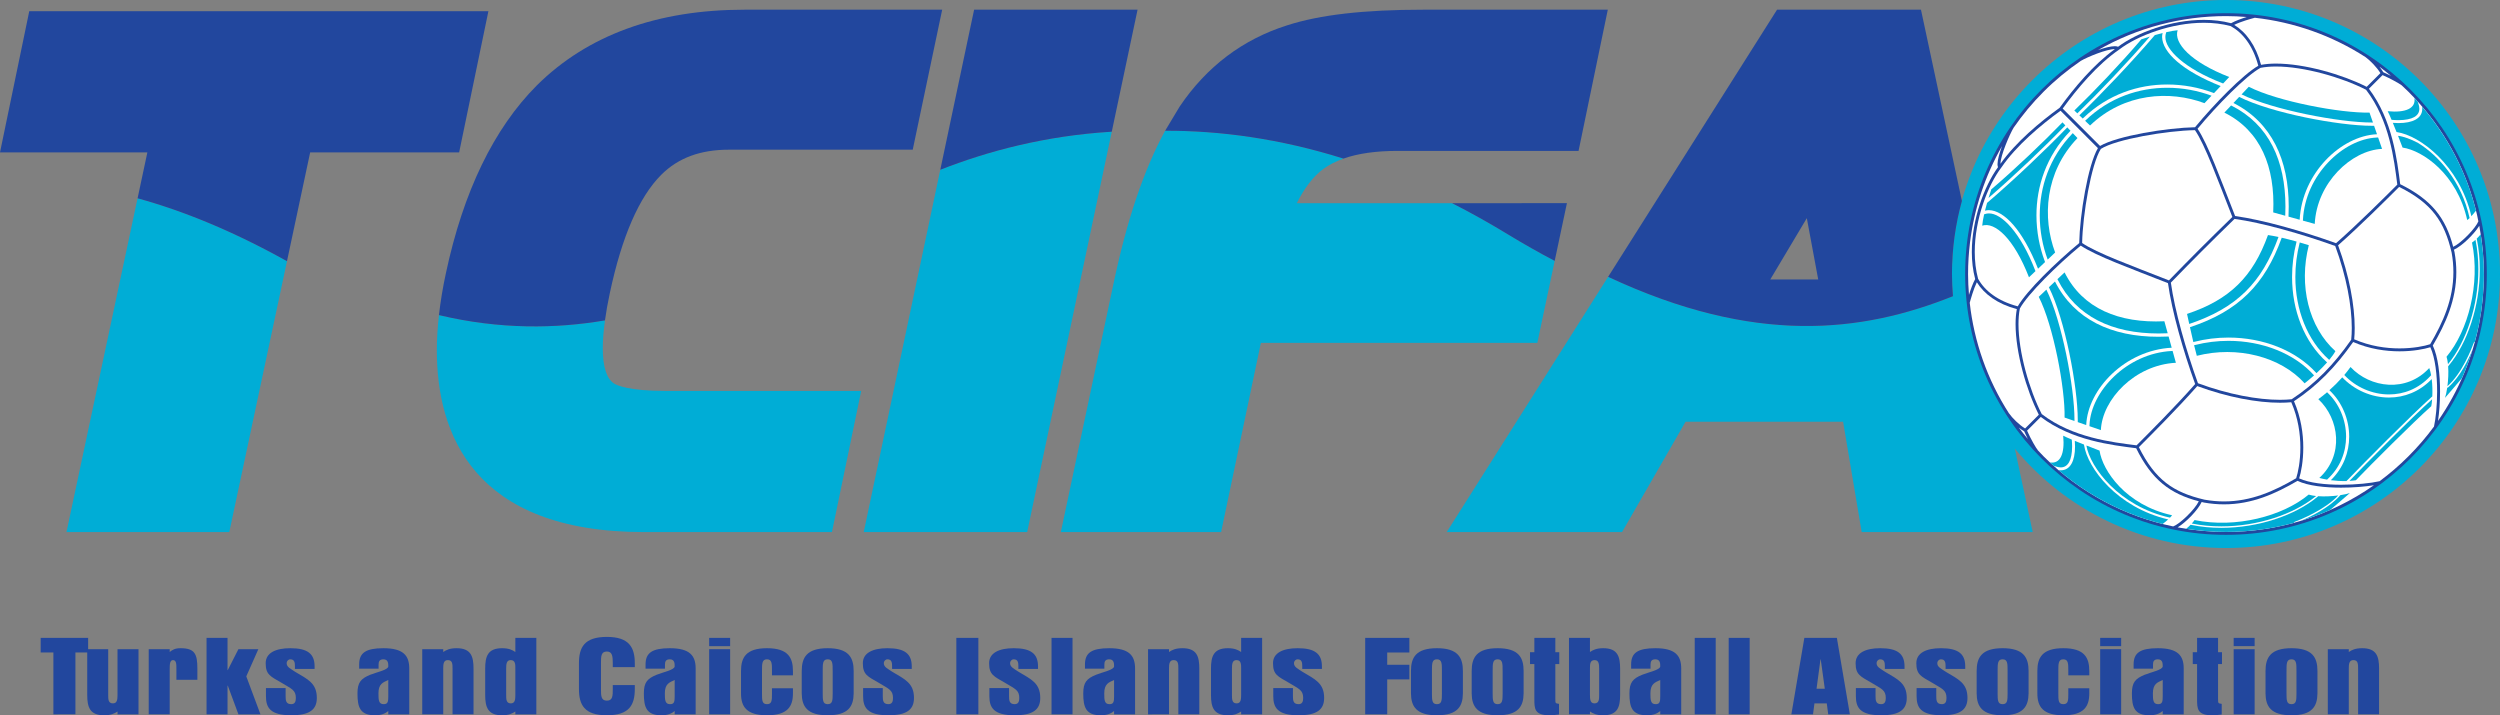<?xml version="1.0" encoding="utf-8"?>
<!-- Generator: Adobe Illustrator 15.0.0, SVG Export Plug-In . SVG Version: 6.00 Build 0)  -->
<!DOCTYPE svg PUBLIC "-//W3C//DTD SVG 1.1//EN" "http://www.w3.org/Graphics/SVG/1.1/DTD/svg11.dtd">
<svg version="1.1" id="Layer_1" xmlns="http://www.w3.org/2000/svg" xmlns:xlink="http://www.w3.org/1999/xlink" x="0px" y="0px"
	 width="1747.584px" height="500px" viewBox="0 0 1747.584 500" enable-background="new 0 0 1747.584 500" xml:space="preserve">
<rect x="0" y="0" width="1747.584" height="500" fill="#808080" stroke="none"/>
<path fill="#00ADD6" d="M1556.049,0c-105.787,0-191.558,85.755-191.558,191.546c0,5.223,0.268,10.38,0.678,15.497
	c-63.619,25.478-138.222,34.52-241.043-13.53l-112.834,178.438h122.562c0,0,35.295-61.31,44.393-77.123c17.58,0,85.563,0,110.137,0
	c3.542,21.016,13.001,77.123,13.001,77.123h119.539l-12.482-58.329c35.139,42.431,88.216,69.467,147.608,69.467
	c105.784,0,191.535-85.753,191.535-191.543C1747.584,85.755,1661.833,0,1556.049,0z"/>
<path fill="#00ADD6" d="M46.468,371.952h113.814c0,0,23.461-110.188,40.327-189.373c-37.546-20.923-72.19-35.103-104.449-43.981
	C80.166,213.713,46.468,371.952,46.468,371.952z"/>
<path fill="#00ADD6" d="M429.43,268.211c-5.304-3.234-8.07-11.614-8.07-24.822c0-5.705,0.544-12.255,1.537-19.437
	c-33.998,5.819-73.372,6.495-116.06-3.702c-0.958,8.528-1.477,16.763-1.477,24.569c0,57.994,25.156,127.132,145.006,127.132H581.55
	l20.456-98.691H464.709C439.792,273.261,431.405,269.381,429.43,268.211z"/>
<path fill="#00ADD6" d="M657.287,118.683l-53.513,253.269h114.254l59.138-279.888C730.607,94.857,690.172,105.731,657.287,118.683z"
	/>
<path fill="#00ADD6" d="M1086.778,182.374c-10.71-5.646-21.667-11.828-32.99-18.716c-13.058-7.962-25.96-15.138-38.687-21.601
	c-41.261,0-87.257,0-108.611,0c5.311-10.541,11.452-18.775,18.604-23.979c3.949-2.918,8.673-5.295,14.083-7.198
	c-44.751-14.063-86.545-19.583-124.701-19.496c-14.801,27.137-26.721,62.262-36.099,106.884l-36.813,173.685h112.037
	c0,0,22.391-106.607,27.802-132.292c28.598,0,193.247,0,193.247,0L1086.778,182.374z"/>
<path fill="#22479E" d="M37.323,456.117h-8.891v-10.222h33.183v10.222H52.72v43.202H37.323V456.117z"/>
<path fill="#22479E" d="M96.815,499.319H82.147v-1.975c-2.109,1.432-4.582,2.656-9.349,2.656c-10.085,0-11.824-5.791-11.824-14.243
	v-31.958H75.64v31.958c0,3.066,0,5.926,3.299,5.926c3.023,0,3.207-2.86,3.207-5.926v-31.958h14.668V499.319z"/>
<path fill="#22479E" d="M103.962,453.798h14.667v1.975c1.744-1.432,3.667-2.656,7.516-2.656c10.083,0,11.824,4.084,11.824,14.246
	v7.834h-14.664v-7.834c0-3.069,0-5.929-2.384-5.929c-2.109,0-2.292,2.86-2.292,5.929v31.956h-14.667V453.798z"/>
<path fill="#22479E" d="M144.385,445.895h14.667v22.484h0.186l7.421-14.581h13.937l-8.436,19.012l9.901,26.509h-15.402
	l-7.421-20.037h-0.186v20.037h-14.667V445.895z"/>
<path fill="#22479E" d="M206.163,465.862c0-2.318-0.094-4.979-3.207-4.979c-1.378,0-2.568,1.164-2.568,2.731
	c0,2.656,2.475,3.681,6.142,6.128c8.615,5.112,14.941,7.84,14.941,18.131c0,8.311-5.225,12.127-17.874,12.127
	c-14.852,0-17.691-5.453-17.691-13.357v-5.655h13.749v5.655c0,2.93,0.184,5.592,3.943,5.592c2.749,0,3.207-2.179,3.207-4.362
	c0-5.522-3.023-6.342-9.715-10.427c-7.975-4.636-11.367-5.724-11.367-13.833c0-7.229,6.966-10.496,17.235-10.496
	c12.098,0,16.956,3.955,16.956,12.745v1.77h-13.749V465.862z"/>
<path fill="#22479E" d="M271.426,497c-2.015,1.776-4.858,3-9.257,3c-10.543,0-12.284-5.655-12.284-15.262
	c0-7.636,2.294-10.361,8.984-13.083c4.674-1.845,12.556-3.412,12.556-5.863c0-1.911,0-4.91-3.39-4.91
	c-2.843,0-3.393,1.637-3.393,3.681v2.86h-13.568v-2.999c0-8.04,4.586-11.307,16.96-11.307c14.023,0,18.056,5.248,18.056,14.177
	v32.025h-14.667V497z M271.426,475.333c-3.575,1.7-6.873,2.52-6.873,9.405c0,4.696,0.181,7.497,3.664,7.497
	c3.026,0,3.209-1.911,3.209-5.791V475.333z"/>
<path fill="#22479E" d="M295.168,453.798h14.667v1.975c2.109-1.432,4.583-2.656,9.351-2.656c10.08,0,11.824,5.791,11.824,14.246
	v31.956h-14.668v-31.956c0-3.069,0-5.929-3.298-5.929c-3.028,0-3.209,2.86-3.209,5.929v31.956h-14.667V453.798z"/>
<path fill="#22479E" d="M360.248,497.344c-2.108,1.432-4.583,2.656-9.26,2.656c-10.08,0-11.824-5.791-11.824-14.243v-18.333
	c0-8.516,1.744-14.306,11.824-14.306c4.677,0,7.152,1.224,9.26,2.656v-9.878h14.667v53.424h-14.667V497.344z M353.832,485.757
	c0,3.066,0,5.926,3.298,5.926c2.933,0,3.118-2.86,3.118-5.926v-18.333c0-3.129,0-5.989-3.299-5.989c-2.933,0-3.117,2.93-3.117,5.989
	V485.757z"/>
<path fill="#22479E" d="M443.753,481.531c0,11.111-3.667,18.469-19.524,18.469c-15.86,0-19.524-7.358-19.524-18.469v-17.848
	c0-11.108,3.664-18.469,19.524-18.469c15.492,0,19.524,7.292,19.524,18.469v2.656h-15.4v-2.656c0-4.775-0.274-8.248-4.124-8.248
	c-4.127,0-4.127,3.473-4.127,8.248v17.848c0,4.775,0,8.248,4.127,8.248c4.124,0,4.124-3.473,4.124-8.248v-2.652h15.4V481.531z"/>
<path fill="#22479E" d="M471.62,497c-2.018,1.776-4.858,3-9.26,3c-10.54,0-12.284-5.655-12.284-15.262
	c0-7.636,2.294-10.361,8.984-13.083c4.674-1.845,12.56-3.412,12.56-5.863c0-1.911,0-4.91-3.393-4.91
	c-2.84,0-3.393,1.637-3.393,3.681v2.86h-13.565v-2.999c0-8.04,4.583-11.307,16.958-11.307c14.026,0,18.059,5.248,18.059,14.177
	v32.025H471.62V497z M471.62,475.333c-3.578,1.7-6.876,2.52-6.876,9.405c0,4.696,0.184,7.497,3.667,7.497
	c3.023,0,3.209-1.911,3.209-5.791V475.333z"/>
<path fill="#22479E" d="M495.726,445.895h14.664v5.791h-14.664V445.895z M495.726,453.798h14.664v45.521h-14.664V453.798z"/>
<path fill="#22479E" d="M539.63,481.127h14.667v3.611c0,9.064-3.664,15.262-18.15,15.262c-14.482,0-18.151-6.198-18.151-15.262
	V469.06c0-9.332,3.393-15.943,18.151-15.943c14.76,0,18.15,6.611,18.15,15.943v3H539.63v-3c0-5.179,0-8.178-3.483-8.178
	c-3.483,0-3.483,2.999-3.483,8.178v15.678c0,4.766,0,7.497,3.483,7.497c3.483,0,3.483-2.731,3.483-7.497V481.127z"/>
<path fill="#22479E" d="M596.738,484.738c-0.094,8.995-3.667,15.262-18.15,15.262s-18.059-6.267-18.15-15.262V469.06
	c0-9.332,3.393-15.943,18.15-15.943c14.757,0,18.15,6.611,18.15,15.943V484.738z M575.105,484.738c0,4.766,0.091,7.497,3.483,7.497
	c3.393,0,3.483-2.731,3.483-7.497V469.06c0-5.179,0-8.178-3.483-8.178s-3.483,2.999-3.483,8.178V484.738z"/>
<path fill="#22479E" d="M623.594,465.862c0-2.318-0.09-4.979-3.209-4.979c-1.375,0-2.564,1.164-2.564,2.731
	c0,2.656,2.473,3.681,6.14,6.128c8.616,5.112,14.939,7.84,14.939,18.131c0,8.311-5.222,12.127-17.872,12.127
	c-14.85,0-17.693-5.453-17.693-13.357v-5.655h13.751v5.655c0,2.93,0.184,5.592,3.941,5.592c2.749,0,3.209-2.179,3.209-4.362
	c0-5.522-3.028-6.342-9.718-10.427c-7.976-4.636-11.366-5.724-11.366-13.833c0-7.229,6.966-10.496,17.232-10.496
	c12.1,0,16.96,3.955,16.96,12.745v1.77h-13.752V465.862z"/>
<path fill="#22479E" d="M668.51,445.895h15.401v53.424H668.51V445.895z"/>
<path fill="#22479E" d="M711.867,465.862c0-2.318-0.094-4.979-3.208-4.979c-1.375,0-2.568,1.164-2.568,2.731
	c0,2.656,2.475,3.681,6.142,6.128c8.615,5.112,14.94,7.84,14.94,18.131c0,8.311-5.225,12.127-17.874,12.127
	c-14.849,0-17.691-5.453-17.691-13.357v-5.655h13.749v5.655c0,2.93,0.184,5.592,3.943,5.592c2.749,0,3.207-2.179,3.207-4.362
	c0-5.522-3.023-6.342-9.715-10.427c-7.975-4.636-11.367-5.724-11.367-13.833c0-7.229,6.966-10.496,17.235-10.496
	c12.098,0,16.956,3.955,16.956,12.745v1.77h-13.749V465.862z"/>
<path fill="#22479E" d="M735.056,445.895h14.667v53.424h-14.667V445.895z"/>
<path fill="#22479E" d="M778.778,497c-2.018,1.776-4.854,3-9.259,3c-10.541,0-12.284-5.655-12.284-15.262
	c0-7.636,2.292-10.361,8.984-13.083c4.674-1.845,12.558-3.412,12.558-5.863c0-1.911,0-4.91-3.393-4.91
	c-2.836,0-3.387,1.637-3.387,3.681v2.86H758.43v-2.999c0-8.04,4.585-11.307,16.956-11.307c14.026,0,18.062,5.248,18.062,14.177
	v32.025h-14.669V497z M778.778,475.333c-3.573,1.7-6.873,2.52-6.873,9.405c0,4.696,0.181,7.497,3.667,7.497
	c3.025,0,3.206-1.911,3.206-5.791V475.333z"/>
<path fill="#22479E" d="M802.52,453.798h14.664v1.975c2.112-1.432,4.586-2.656,9.354-2.656c10.083,0,11.821,5.791,11.821,14.246
	v31.956h-14.664v-31.956c0-3.069,0-5.929-3.299-5.929c-3.023,0-3.212,2.86-3.212,5.929v31.956H802.52V453.798z"/>
<path fill="#22479E" d="M867.597,497.344c-2.105,1.432-4.579,2.656-9.252,2.656c-10.084,0-11.827-5.791-11.827-14.243v-18.333
	c0-8.516,1.743-14.306,11.827-14.306c4.674,0,7.147,1.224,9.252,2.656v-9.878h14.67v53.424h-14.67V497.344z M861.181,485.757
	c0,3.066,0,5.926,3.306,5.926c2.93,0,3.11-2.86,3.11-5.926v-18.333c0-3.129,0-5.989-3.299-5.989c-2.93,0-3.117,2.93-3.117,5.989
	V485.757z"/>
<path fill="#22479E" d="M910.313,465.862c0-2.318-0.094-4.979-3.205-4.979c-1.38,0-2.568,1.164-2.568,2.731
	c0,2.656,2.475,3.681,6.143,6.128c8.615,5.112,14.937,7.84,14.937,18.131c0,8.311-5.221,12.127-17.873,12.127
	c-14.852,0-17.688-5.453-17.688-13.357v-5.655h13.746v5.655c0,2.93,0.187,5.592,3.943,5.592c2.746,0,3.21-2.179,3.21-4.362
	c0-5.522-3.023-6.342-9.715-10.427c-7.979-4.636-11.371-5.724-11.371-13.833c0-7.229,6.966-10.496,17.236-10.496
	c12.097,0,16.956,3.955,16.956,12.745v1.77h-13.751V465.862z"/>
<path fill="#22479E" d="M954.311,445.895h30.888v10.222h-15.488v8.585h15.488v10.222h-15.488v24.396h-15.4V445.895z"/>
<path fill="#22479E" d="M1022.614,484.738c-0.096,8.995-3.668,15.262-18.152,15.262c-14.481,0-18.056-6.267-18.15-15.262V469.06
	c0-9.332,3.395-15.943,18.15-15.943c14.758,0,18.152,6.611,18.152,15.943V484.738z M1000.977,484.738
	c0,4.766,0.094,7.497,3.485,7.497c3.394,0,3.481-2.731,3.481-7.497V469.06c0-5.179,0-8.178-3.481-8.178
	c-3.485,0-3.485,2.999-3.485,8.178V484.738z"/>
<path fill="#22479E" d="M1065.054,484.738c-0.094,8.995-3.666,15.262-18.15,15.262c-14.481,0-18.062-6.267-18.149-15.262V469.06
	c0-9.332,3.391-15.943,18.149-15.943c14.759,0,18.15,6.611,18.15,15.943V484.738z M1043.419,484.738
	c0,4.766,0.093,7.497,3.484,7.497c3.385,0,3.482-2.731,3.482-7.497V469.06c0-5.179,0-8.178-3.482-8.178
	c-3.484,0-3.484,2.999-3.484,8.178V484.738z"/>
<path fill="#22479E" d="M1089.802,499.458c-1.923,0.268-4.311,0.542-6.692,0.542c-10.539,0-10.539-4.706-10.539-11.446v-24.329
	h-3.032v-8.316h3.032v-10.014h14.662v10.014h2.749v8.316h-2.749v24.055c0,3.68,0.093,3.273,2.568,3.747V499.458z"/>
<path fill="#22479E" d="M1096.768,445.895h14.665v9.878c2.11-1.432,4.585-2.656,9.257-2.656c10.086,0,11.829,5.791,11.829,14.306
	v18.333c0,8.453-1.742,14.243-11.829,14.243c-4.672,0-7.147-1.224-9.257-2.656v1.975h-14.665V445.895z M1111.433,485.757
	c0,3.066,0.187,5.926,3.117,5.926c3.298,0,3.298-2.86,3.298-5.926v-18.333c0-3.06-0.181-5.989-3.117-5.989
	c-3.298,0-3.298,2.86-3.298,5.989V485.757z"/>
<path fill="#22479E" d="M1160.564,497c-2.017,1.776-4.859,3-9.26,3c-10.538,0-12.28-5.655-12.28-15.262
	c0-7.636,2.291-10.361,8.982-13.083c4.672-1.845,12.558-3.412,12.558-5.863c0-1.911,0-4.91-3.391-4.91
	c-2.843,0-3.394,1.637-3.394,3.681v2.86h-13.565v-2.999c0-8.04,4.588-11.307,16.959-11.307c14.026,0,18.056,5.248,18.056,14.177
	v32.025h-14.665V497z M1160.564,475.333c-3.572,1.7-6.873,2.52-6.873,9.405c0,4.696,0.181,7.497,3.662,7.497
	c3.03,0,3.21-1.911,3.21-5.791V475.333z"/>
<path fill="#22479E" d="M1184.67,445.895h14.668v53.424h-14.668V445.895z"/>
<path fill="#22479E" d="M1208.412,445.895h14.668v53.424h-14.668V445.895z"/>
<path fill="#22479E" d="M1261.299,445.895h22.735l9.073,53.424h-15.126l-1.007-7.636h-8.615l-1.006,7.636h-15.126L1261.299,445.895z
	 M1269.827,481.464h5.772l-2.842-20.513h-0.181L1269.827,481.464z"/>
<path fill="#22479E" d="M1317.578,465.862c0-2.318-0.093-4.979-3.21-4.979c-1.375,0-2.562,1.164-2.562,2.731
	c0,2.656,2.475,3.681,6.143,6.128c8.615,5.112,14.937,7.84,14.937,18.131c0,8.311-5.221,12.127-17.873,12.127
	c-14.852,0-17.694-5.453-17.694-13.357v-5.655h13.751v5.655c0,2.93,0.187,5.592,3.943,5.592c2.75,0,3.21-2.179,3.21-4.362
	c0-5.522-3.029-6.342-9.721-10.427c-7.973-4.636-11.364-5.724-11.364-13.833c0-7.229,6.966-10.496,17.23-10.496
	c12.103,0,16.962,3.955,16.962,12.745v1.77h-13.751V465.862z"/>
<path fill="#22479E" d="M1360.021,465.862c0-2.318-0.094-4.979-3.21-4.979c-1.375,0-2.568,1.164-2.568,2.731
	c0,2.656,2.475,3.681,6.14,6.128c8.618,5.112,14.945,7.84,14.945,18.131c0,8.311-5.224,12.127-17.875,12.127
	c-14.852,0-17.695-5.453-17.695-13.357v-5.655h13.752v5.655c0,2.93,0.181,5.592,3.943,5.592c2.749,0,3.204-2.179,3.204-4.362
	c0-5.522-3.023-6.342-9.712-10.427c-7.973-4.636-11.367-5.724-11.367-13.833c0-7.229,6.966-10.496,17.233-10.496
	c12.1,0,16.956,3.955,16.956,12.745v1.77h-13.745V465.862z"/>
<path fill="#22479E" d="M1418.045,484.738c-0.094,8.995-3.668,15.262-18.15,15.262c-14.484,0-18.062-6.267-18.149-15.262V469.06
	c0-9.332,3.391-15.943,18.149-15.943c14.755,0,18.15,6.611,18.15,15.943V484.738z M1396.408,484.738
	c0,4.766,0.093,7.497,3.487,7.497c3.385,0,3.479-2.731,3.479-7.497V469.06c0-5.179,0-8.178-3.479-8.178
	c-3.487,0-3.487,2.999-3.487,8.178V484.738z"/>
<path fill="#22479E" d="M1445.816,481.127h14.665v3.611c0,9.064-3.663,15.262-18.153,15.262c-14.481,0-18.144-6.198-18.144-15.262
	V469.06c0-9.332,3.388-15.943,18.144-15.943c14.765,0,18.153,6.611,18.153,15.943v3h-14.665v-3c0-5.179,0-8.178-3.488-8.178
	c-3.479,0-3.479,2.999-3.479,8.178v15.678c0,4.766,0,7.497,3.479,7.497c3.488,0,3.488-2.731,3.488-7.497V481.127z"/>
<path fill="#22479E" d="M1468.09,451.686h14.665v-5.791h-14.665V451.686z M1468.09,499.319h14.665v-45.521h-14.665V499.319z"/>
<path fill="#22479E" d="M1511.813,497c-2.02,1.776-4.856,3-9.26,3c-10.542,0-12.284-5.655-12.284-15.262
	c0-7.636,2.294-10.361,8.986-13.083c4.672-1.845,12.558-3.412,12.558-5.863c0-1.911,0-4.91-3.394-4.91
	c-2.843,0-3.392,1.637-3.392,3.681v2.86h-13.564v-2.999c0-8.04,4.585-11.307,16.956-11.307c14.026,0,18.062,5.248,18.062,14.177
	v32.025h-14.668V497z M1511.813,475.333c-3.575,1.7-6.873,2.52-6.873,9.405c0,4.696,0.181,7.497,3.666,7.497
	c3.023,0,3.208-1.911,3.208-5.791V475.333z"/>
<path fill="#22479E" d="M1553.059,499.458c-1.923,0.268-4.304,0.542-6.688,0.542c-10.542,0-10.542-4.706-10.542-11.446v-24.329
	h-3.023v-8.316h3.023v-10.014h14.662v10.014h2.749v8.316h-2.749v24.055c0,3.68,0.096,3.273,2.568,3.747V499.458z"/>
<path fill="#22479E" d="M1561.4,445.895h14.671v5.791H1561.4V445.895z M1561.4,453.798h14.671v45.521H1561.4V453.798z"/>
<path fill="#22479E" d="M1619.976,484.738c-0.093,8.995-3.668,15.262-18.149,15.262c-14.484,0-18.056-6.267-18.153-15.262V469.06
	c0-9.332,3.395-15.943,18.153-15.943c14.755,0,18.149,6.611,18.149,15.943V484.738z M1598.344,484.738
	c0,4.766,0.088,7.497,3.482,7.497c3.391,0,3.485-2.731,3.485-7.497V469.06c0-5.179,0-8.178-3.485-8.178
	c-3.482,0-3.482,2.999-3.482,8.178V484.738z"/>
<path fill="#22479E" d="M1627.216,453.798h14.665v1.975c2.11-1.432,4.585-2.656,9.351-2.656c10.086,0,11.822,5.791,11.822,14.246
	v31.956h-14.665v-31.956c0-3.069,0-5.929-3.297-5.929c-3.023,0-3.21,2.86-3.21,5.929v31.956h-14.665V453.798z"/>
<path fill="#22479E" d="M1556.038,9.212c-100.702,0-182.334,81.633-182.334,182.333c0,100.703,81.633,182.333,182.334,182.333
	c100.699,0,182.332-81.63,182.332-182.333C1738.369,90.845,1656.736,9.212,1556.038,9.212z"/>
<path fill="#FFFFFF" d="M1382.755,194.872c4.594,8.345,13.655,15.543,27.735,19.271c6.264-10.885,26.734-30.825,42.949-44.219
	c0.419-19.69,5.996-54.3,13.073-66.381l-26.126-26.138c-13.857,10.045-30.9,24.38-41.243,39.509
	c-9.685,12.623-18.747,36.452-18.731,59.194C1380.413,182.54,1381.137,188.888,1382.755,194.872z"/>
<path fill="#FFFFFF" d="M1408.954,226.513c0-3.734,0.301-7.216,0.88-10.436c-13.622-3.631-22.861-10.542-27.964-18.787
	c-2.276,4.663-4.377,12.193-4.959,14.356c3.027,27.096,12.175,53.623,27.467,77.364l0.03-0.021
	c2.164,3.132,6.885,7.882,11.201,10.529l9.592-9.61C1416.45,272.573,1408.965,246.493,1408.954,226.513z"/>
<path fill="#FFFFFF" d="M1441.889,75.896l26.125,26.133c12.097-7.078,46.684-12.689,66.395-13.087
	c13.411-16.224,33.336-36.686,44.212-42.973c-3.729-14.076-10.906-23.1-19.268-27.71c-5.978-1.617-12.326-2.333-18.752-2.333
	c-22.744-0.02-46.594,9.037-59.245,18.739C1466.281,44.987,1451.912,62.048,1441.889,75.896z"/>
<path fill="#FFFFFF" d="M1675.79,129.055c-2.197-17.268-5.347-44.809-21.842-66.311c-17.037-8.706-43.341-16.263-63.013-16.25
	c-3.895,0-7.521,0.298-10.755,0.927c-10.059,5.442-30.521,26.268-44.01,42.584c7.304,10.821,16.055,35.149,26.25,60.995
	c19.696,2.761,47.187,10.579,70.555,18.995C1648.2,156.62,1667.642,137.218,1675.79,129.055z"/>
<path fill="#FFFFFF" d="M1417.517,306.88c-0.889-1.751-1.766-3.584-2.547-5.38c-1.266-0.748-2.541-1.64-3.783-2.623
	C1413.207,301.593,1415.329,304.254,1417.517,306.88z"/>
<path fill="#FFFFFF" d="M1534.485,268.461c-8.429-23.325-16.26-50.825-18.997-70.526c-25.848-10.204-50.168-18.95-60.987-26.25
	c-16.308,13.458-37.125,33.932-42.561,44.004c-0.645,3.248-0.949,6.906-0.949,10.823c-0.012,19.649,7.545,45.921,16.253,62.926
	c21.487,16.519,49.017,19.666,66.295,21.863C1501.706,303.139,1521.125,283.706,1534.485,268.461z"/>
<path fill="#FFFFFF" d="M1665.493,52.499l-9.543,9.542c16.549,21.989,19.666,49.601,21.869,66.719
	c22.089,10.88,31.787,23.672,37.065,43.797c5.993-2.925,15.741-13.182,17.574-17.834c-0.332-1.585-0.605-3.183-0.979-4.761
	c-0.88-3.813-1.917-7.626-3.078-11.395c-8.35-27.259-23.313-52.923-44.893-74.499c-1.544-1.543-3.132-3.01-4.715-4.484
	C1677.035,58.277,1670.844,54.824,1665.493,52.499z"/>
<path fill="#FFFFFF" d="M1560.487,151.678c-10.225-25.981-19.114-50.482-26.129-60.692c-19.624,0.334-55.172,6.336-65.777,13.095
	c-6.761,10.556-12.736,46.164-13.095,65.793c10.21,7.01,34.702,15.901,60.674,26.13
	C1532.824,178.889,1542.271,169.439,1560.487,151.678z"/>
<path fill="#FFFFFF" d="M1601.681,281.179c-2.459,0.229-5.097,0.344-7.879,0.344c-15.826,0-36.501-3.765-57.846-11.632
	c-13.327,15.195-32.537,34.424-40.806,42.687c11.413,22.913,24.133,31.657,45.888,36.715c4.714,0.838,9.248,1.224,13.631,1.224
	c19.012,0,35.139-7.25,50.428-16.206c1.272-3.834,2.939-11.717,2.939-21.49C1608.036,303.435,1606.504,292.281,1601.681,281.179z"/>
<path fill="#FFFFFF" d="M1713.784,176.621c-5.062-21.816-13.818-34.548-36.712-45.96c-8.25,8.267-27.503,27.466-42.671,40.808
	c7.855,21.349,11.611,42.011,11.611,57.831c0,2.788-0.112,5.424-0.344,7.89c11.105,4.823,22.267,6.354,31.654,6.354
	c9.76,0,17.634-1.663,21.459-2.924c8.956-15.289,16.224-31.399,16.224-50.382C1715.004,185.849,1714.625,181.305,1713.784,176.621z"
	/>
<path fill="#FFFFFF" d="M1575.408,12.629c-1.745,0.451-8.913,2.417-13.628,4.749c8.256,5.113,15.145,14.315,18.771,27.94
	c3.205-0.568,6.671-0.868,10.385-0.868c19.995,0.012,46.096,7.494,63.468,16.245l9.583-9.578
	c-2.556-4.169-7.208-8.854-10.339-11.145c-23.726-15.317-50.251-24.498-77.348-27.545
	C1575.975,12.391,1575.408,12.629,1575.408,12.629z"/>
<path fill="#FFFFFF" d="M1703.634,273.613c0.012-11.421-1.33-23.455-4.739-30.897c-4.22,1.32-11.949,2.868-21.574,2.868
	c-9.589,0-20.983-1.578-32.387-6.51c-12.082,17.207-24.896,30.485-41.357,41.388c4.922,11.385,6.496,22.777,6.496,32.359
	c0,9.628-1.55,17.366-2.876,21.598c7.002,3.195,18.285,4.438,29.291,4.425c10.559,0,20.859-1.097,26.912-2.46
	c7.015-5.212,13.743-10.981,20.106-17.348c6.595-6.592,12.573-13.565,17.933-20.851
	C1702.703,292.538,1703.634,283.295,1703.634,273.613z"/>
<path fill="#FFFFFF" d="M1733.097,157.826c-3.599,5.803-11.819,13.954-17.718,16.737c0.135,0.553,0.277,1.086,0.407,1.65
	c0.871,4.849,1.266,9.518,1.266,14.023c0,19.478-7.455,35.938-16.443,51.305c3.747,7.984,5.058,20.331,5.07,32.072
	c0,7.629-0.566,14.951-1.435,20.606c14.529-20.914,24.139-44.206,28.802-68.282c2.186-11.328,3.283-22.835,3.283-34.335
	C1736.328,180.283,1735.213,168.976,1733.097,157.826z"/>
<path fill="#FFFFFF" d="M1643.582,237.458c0.256-2.529,0.392-5.254,0.392-8.16c0-15.553-3.744-36.122-11.578-57.337
	c-23.322-8.416-50.88-16.238-70.365-18.942c-18.331,17.877-27.763,27.311-44.529,44.539c2.695,19.488,10.526,47.044,18.945,70.327
	c21.215,7.853,41.798,11.593,57.355,11.593c2.915,0,5.643-0.135,8.169-0.395C1618.583,268.178,1631.385,254.918,1643.582,237.458z"
	/>
<path fill="#FFFFFF" d="M1537.041,350.414c-20.106-5.275-32.902-14.967-43.79-37.089c-17.119-2.197-44.725-5.305-66.7-21.872
	l-9.556,9.577c2.553,5.872,6.529,12.651,7.443,13.543l-0.054,0.051c1.383,1.48,2.752,2.969,4.196,4.413
	c25.749,25.761,57.367,42.051,90.549,48.957C1523.769,366.236,1534.087,356.455,1537.041,350.414z"/>
<path fill="#FFFFFF" d="M1636.489,340.885c-11.322-0.006-22.918-1.221-30.473-4.75c-15.37,8.989-31.838,16.425-51.347,16.425
	c-4.5,0-9.152-0.392-14.038-1.26c-0.542-0.124-1.055-0.262-1.585-0.392c-2.803,5.926-10.979,14.171-16.79,17.737
	c11.156,2.119,22.469,3.192,33.788,3.192c36.251,0,72.469-10.912,103.406-32.64C1653.251,340.189,1644.989,340.885,1636.489,340.885
	z"/>
<path fill="#FFFFFF" d="M1665.979,50.478c1.778,0.778,3.608,1.646,5.369,2.526c-2.638-2.2-5.314-4.333-8.042-6.359
	C1664.312,47.912,1665.225,49.204,1665.979,50.478z"/>
<path fill="#FFFFFF" d="M1480.608,32.682c13.179-9.865,36.957-18.784,59.993-18.798c6.478,0,12.892,0.727,18.99,2.341
	c3.162-1.774,7.608-3.314,10.981-4.342c-4.838-0.389-9.685-0.629-14.535-0.629c-30.934,0-61.843,7.954-89.47,23.773
	c4.347-1.539,8.733-2.714,11.771-2.745C1479.18,32.287,1479.921,32.427,1480.608,32.682z"/>
<path fill="#FFFFFF" d="M1398.373,114.529c10.771-15.208,27.715-29.324,41.415-39.216c9.749-13.522,23.657-30.203,38.593-40.985
	c-0.015,0-0.024-0.005-0.042-0.005c-5.709-0.066-19.265,5.578-23.756,8.219c-9.155,6.253-17.881,13.397-26.002,21.526
	c-7.892,7.889-14.87,16.336-20.992,25.197C1404.887,93.749,1398.475,108.489,1398.373,114.529z"/>
<path fill="#FFFFFF" d="M1380.711,195.099c-1.616-6.1-2.339-12.513-2.339-18.992c0.012-22.64,8.645-45.98,18.297-59.254
	c-0.223-0.625-0.35-1.298-0.353-2.056c0.033-3.162,1.411-7.946,3.18-12.685c-12.048,21.051-19.53,44-22.4,67.416
	c-0.898,7.313-1.354,14.665-1.354,22.023c0,4.865,0.241,9.728,0.633,14.581C1377.48,202.569,1379.033,198.103,1380.711,195.099z"/>
<path fill="#00ADD6" d="M1609.833,153.799l-0.024,0.428l8.269,2.288c1.474-28.766,25.607-51.46,47.063-52.444l-2.755-7.97
	l-0.943,0.044C1638.144,97.151,1611.378,122.16,1609.833,153.799z"/>
<path fill="#00ADD6" d="M1589.054,148.484l8.407,2.326c0.093-2.137,0.139-4.249,0.139-6.329
	c-0.033-32.234-11.563-57.521-37.768-70.644l-0.223-0.11l-4.705,4.978C1580.282,91.386,1590.534,116.75,1589.054,148.484z"/>
<path fill="#00ADD6" d="M1658.765,85.636l-2.396-6.93c-19.979,0.492-64.373-7.804-84.397-18.055l-5.046,5.337
	c21.875,10.8,68.521,19.679,91.146,19.652C1658.31,85.64,1658.533,85.637,1658.765,85.636z"/>
<path fill="#00ADD6" d="M1599.891,144.481c0,2.142-0.04,4.315-0.142,6.521h0.006l-0.024,0.437l7.813,2.161
	c1.76-32.812,29.064-58.551,53.795-59.748h0.006l0.259-0.012l-2.05-5.918c-0.485,0.007-0.974,0.015-1.483,0.015
	c-23.362-0.026-70.534-8.989-92.807-20.193l-4.015,4.249C1588.089,85.603,1599.93,111.92,1599.891,144.481z"/>
<path fill="#00ADD6" d="M1457.805,84.214l-0.241,0.231l3.442,3.289c23.91-22.931,55.854-24.63,80.002-15.611l4.935-5.217
	c-9.501-3.528-20.079-5.551-30.943-5.551C1495.328,61.362,1474.746,67.949,1457.805,84.214z"/>
<path fill="#00ADD6" d="M1511.374,25.809c0-0.934,0.15-1.843,0.386-2.726c-1.836,0.454-3.681,0.945-5.45,1.444l-0.19,0.22
	c-15.605,18.346-37.219,41.024-52.52,55.812l-0.054,0.051l2.357,2.25l0.311-0.3c17.396-16.708,38.611-23.504,58.787-23.497
	c11.244,0,22.177,2.104,31.998,5.779l0.663,0.249l4.675-4.94C1525.333,49.48,1511.557,36.476,1511.374,25.809z"/>
<path fill="#00ADD6" d="M1522.246,21.141c-2.125,0.152-4.928,0.659-7.922,1.333l-0.226,0.669c-0.286,0.841-0.431,1.727-0.431,2.666
	c-0.184,8.648,12.962,22.031,40.188,32.479l0.175,0.068l4.287-4.53C1531.256,43.353,1519.304,29.939,1522.246,21.141z"/>
<path fill="#00ADD6" d="M1502.867,25.529c-2.511,0.76-4.654,1.462-5.999,1.955c-13.909,16.35-33.17,36.595-46.847,49.76l2.101,2.006
	l0.105-0.103C1466.92,64.956,1487.481,43.419,1502.867,25.529z"/>
<path fill="#00ADD6" d="M1676.64,86.04c-1.254,0-2.592-0.067-3.97-0.166c0.838,2.032,1.721,4.232,2.592,6.427l0.304,0.045
	c16.021,2.41,43.64,22.962,51.999,58.781c1.146-1.247,2.345-2.689,3.225-3.899c-0.723-2.9-1.507-5.794-2.39-8.661
	c-7.042-22.988-18.843-44.807-35.292-64.03c0.082,0.524,0.145,1.043,0.145,1.537C1693.198,82.83,1686.567,86.026,1676.64,86.04z"/>
<path fill="#00ADD6" d="M1669.065,77.744c0.624,1.15,1.598,3.34,2.725,6.017c1.709,0.149,3.34,0.235,4.85,0.235
	c9.764-0.066,14.554-2.956,14.565-7.922c0-1.094-0.214-2.333-0.699-3.711l-0.34-0.957l0.181-0.063
	c-0.838-0.935-1.73-1.836-2.589-2.757C1688.861,75.717,1681.674,78.976,1669.065,77.744z"/>
<path fill="#00ADD6" d="M1724.668,153.826c0.404-0.239,0.992-0.752,1.655-1.403c-5.68-25.853-21.74-43.697-36.004-52.479
	c-5.101-2.742-10.508-4.653-14.008-4.989c1.218,3.107,2.342,6.032,3.162,8.197C1693.53,105.235,1717.561,121.53,1724.668,153.826z"
	/>
<path fill="#00ADD6" d="M1731.385,167.125c1.411,6.903,2.08,14.044,2.08,21.189c-0.006,25.68-8.576,51.504-21.767,67.317
	l-0.326,0.395l-0.033-0.03c0.334,4.534,0.051,9.61-0.509,13.936c10.267-8.919,16.992-26.414,18.475-30.458l0.172-0.452l0.419,0.155
	c1.2-4.383,2.288-8.793,3.15-13.241c2.186-11.328,3.283-22.835,3.283-34.335c0-9.319-0.795-18.624-2.243-27.845
	c-0.76,0.978-1.739,2.053-2.767,3.049L1731.385,167.125z"/>
<path fill="#00ADD6" d="M1711.327,270.792l-0.368,0.316l-0.247-0.287c-0.434,3.069-1.004,5.679-1.574,7.313
	c6.077-6.96,9.707-11.28,11.829-13.815c2.924-6.623,5.477-13.369,7.566-20.232C1725.636,251.09,1719.692,263.582,1711.327,270.792z"
	/>
<path fill="#00ADD6" d="M1732.443,188.315c0-6.984-0.646-13.947-2.002-20.686c-0.868,0.784-1.718,1.476-2.423,1.938
	c5.881,28.679-2.574,61.571-17.812,79.799c0.482,1.534,0.808,3.31,1.013,5.221C1724.042,238.993,1732.449,213.561,1732.443,188.315z
	"/>
<path fill="#00ADD6" d="M1626.505,253.148c-15.792-14.202-24.269-36.099-24.269-59.505c0-8.112,1.013-16.414,3.117-24.635
	l0.039-0.152c-3.542-0.995-7.09-1.923-10.388-2.688l-0.042,0.117c-11.783,32.738-30.237,51.2-64.077,62.427l-0.03,0.01
	c0.784,3.538,1.588,7.104,2.357,10.382l0.531-0.134c7.952-2.025,16.048-3.005,24.04-3.005c24.103,0.006,47.139,8.893,61.509,24.881
	c2.71-2.511,5.26-5.058,7.428-7.506L1626.505,253.148z"/>
<path fill="#00ADD6" d="M1592.741,165.667c-2.716-0.589-5.233-1.067-7.343-1.351c-10.502,29.032-26.59,45.124-56.586,55.127
	c0.485,2.22,1.007,4.6,1.541,7.017C1563.519,215.319,1581.06,197.758,1592.741,165.667z"/>
<path fill="#00ADD6" d="M1628.04,251.437v0.006l0.159,0.142c1.827-2.197,3.346-4.286,4.329-6.112
	c-18.65-16.729-25.773-45.868-18.596-74.079c-2.053-0.646-4.188-1.286-6.336-1.908l-0.024,0.09
	c-2.053,8.04-3.042,16.145-3.042,24.067C1604.53,216.501,1612.826,237.771,1628.04,251.437z"/>
<path fill="#00ADD6" d="M1557.783,238.264c-7.801,0-15.714,0.954-23.476,2.927h0.006l-0.564,0.146
	c0.681,2.828,1.33,5.393,1.893,7.384c28.185-7.177,58.636,0.564,75.366,19.226c2.228-1.757,4.453-3.629,6.596-5.546l-0.024-0.027
	C1603.767,246.979,1581.334,238.257,1557.783,238.264z"/>
<path fill="#00ADD6" d="M1467.646,314.977c-2.396-0.904-5.721-2.185-9.197-3.554c2.623,15.395,23.066,42.639,58.467,50.421
	c0.657-0.666,1.179-1.257,1.426-1.667C1486.028,353.079,1469.732,329.057,1467.646,314.977z"/>
<path fill="#00ADD6" d="M1436.87,326.021c1.369,0.482,2.604,0.708,3.687,0.708c4.959-0.021,7.861-4.82,7.925-14.569
	c0-1.513-0.084-3.15-0.232-4.868c-2.677-1.127-4.865-2.104-6.014-2.725c1.236,12.7-2.071,19.919-9.285,18.684
	c0.953,0.892,1.92,1.754,2.885,2.619l0.066-0.187L1436.87,326.021z"/>
<path fill="#00ADD6" d="M1456.825,311.103l-0.054-0.343c-2.188-0.868-4.386-1.754-6.412-2.589c0.097,1.386,0.163,2.731,0.163,3.991
	c-0.009,9.912-3.213,16.561-9.966,16.606c-0.524,0-1.067-0.063-1.622-0.154c21.637,18.526,46.629,31.061,72.813,37.665
	c1.206-0.871,2.631-2.053,3.871-3.187C1479.794,354.707,1459.243,327.104,1456.825,311.103z"/>
<path fill="#00ADD6" d="M1635.985,346.127l-0.045,0.054c-7.273,8.428-20.25,14.777-27.398,17.833
	c6.846-2.083,13.595-4.573,20.206-7.488c2.538-2.125,6.882-5.76,13.887-11.871C1641.122,345.184,1638.758,345.706,1635.985,346.127z
	"/>
<path fill="#00ADD6" d="M1603.677,365.432l-0.169-0.44l0.455-0.172c3.955-1.462,21.375-8.531,30.506-18.479
	c-4.335,0.57-9.433,0.856-13.981,0.521l0.015,0.018l-0.392,0.32c-15.819,13.203-41.641,21.77-67.305,21.776
	c-7.153,0-14.288-0.66-21.203-2.083l0.006,0.006l-0.322-0.069c-1.01,1.037-2.098,2.032-3.087,2.8
	c9.224,1.438,18.529,2.207,27.844,2.207C1572.08,371.837,1588.107,369.694,1603.677,365.432z"/>
<path fill="#00ADD6" d="M1534.06,363.544c-0.461,0.696-1.158,1.543-1.944,2.409c6.734,1.356,13.704,2.004,20.691,2.004
	c25.228,0.006,50.633-8.395,66.238-21.215c-1.902-0.205-3.672-0.53-5.2-1.01C1595.607,360.964,1562.727,369.411,1534.06,363.544z"/>
<path fill="#00ADD6" d="M1643.072,256.552c-1.308,1.86-2.77,3.732-4.334,5.589l0.015,0.015c8.009,8.54,19.584,13.574,31.238,13.567
	c10.309-0.006,20.672-3.91,28.856-12.784l0.591-0.639c-0.325-1.793-0.753-3.509-1.314-5.043
	C1682.196,274.59,1656.893,271.307,1643.072,256.552z"/>
<path fill="#00ADD6" d="M1626.825,274.319l-0.124-0.118c-1.992,1.697-4.033,3.319-6.107,4.826
	c14.771,13.839,18.044,39.13,0.699,55.064c1.522,0.425,3.358,0.832,5.393,1.179l0.16-0.147c9.088-8.344,13.143-19.175,13.148-29.894
	C1639.994,293.602,1635.183,282.132,1626.825,274.319z"/>
<path fill="#00ADD6" d="M1642.342,336.168c1.501-0.09,3-0.223,4.474-0.446c10.309-10.771,39.841-40.287,52.713-51.772
	c0.223-0.911,0.452-2.653,0.615-4.865C1685.702,292.088,1654.31,323.685,1642.342,336.168z"/>
<path fill="#00ADD6" d="M1669.991,277.894c-12.218-0.006-24.245-5.221-32.673-14.119c-2.74,3.104-5.772,6.137-8.986,8.992
	c8.802,8.26,13.827,20.257,13.827,32.462c0,10.825-4.018,21.824-12.823,30.445c3.373,0.449,7.138,0.693,10.954,0.591l0.208-0.22
	c11.575-12.1,45.041-45.816,59.501-58.721v0.006l0.26-0.229c0.159-3.566,0.114-7.937-0.407-12.115
	c-8.5,8.893-19.229,12.908-29.833,12.908C1670.009,277.894,1670,277.894,1669.991,277.894z"/>
<path fill="#00ADD6" d="M1452.415,295.076l5.92,2.047l0.015-0.269c1.191-24.745,26.961-52.049,59.745-53.792l-2.17-7.83l-0.428,0.02
	c-2.246,0.104-4.458,0.157-6.647,0.157c-0.045,0-0.087,0-0.132,0c-32.444-0.001-58.663-11.872-72.225-38.629l-4.253,4.019
	c11.21,22.263,20.166,69.367,20.19,92.729C1452.43,294.057,1452.421,294.566,1452.415,295.076z"/>
<path fill="#00ADD6" d="M1450.127,294.286c0-0.256,0.006-0.503,0.006-0.76c0.027-22.623-8.841-69.22-19.648-91.071l-5.329,5.039
	c10.24,19.99,18.542,64.386,18.05,84.398L1450.127,294.286z"/>
<path fill="#00ADD6" d="M1460.641,296.957l0.009,0.006l-0.048,0.943l7.976,2.758c0.967-21.469,23.654-45.596,52.438-47.07
	l-2.294-8.27l-0.461,0.024C1486.665,246.898,1461.639,273.662,1460.641,296.957z"/>
<path fill="#00ADD6" d="M1508.85,233.118c2.119,0,4.269-0.054,6.445-0.153l-2.327-8.392c-31.708,1.465-57.086-8.769-69.762-34.14
	l-4.986,4.713l0.111,0.223C1451.444,221.526,1476.678,233.085,1508.85,233.118z"/>
<path fill="#00ADD6" d="M1431.393,181.463l5.215-4.942c-9.01-24.165-7.316-56.084,15.621-79.999l-3.289-3.449l-0.22,0.228
	c-16.275,16.964-22.861,37.561-22.87,57.229C1425.849,161.395,1427.866,171.968,1431.393,181.463z"/>
<path fill="#00ADD6" d="M1391.998,132.365c-0.498,1.348-1.203,3.492-1.966,6.006c17.87-15.374,39.419-35.925,53.605-50.626
	l0.109-0.115l-2.002-2.101C1428.559,99.198,1408.317,118.469,1391.998,132.365z"/>
<path fill="#00ADD6" d="M1390.297,149.184c-0.94,0-1.827,0.142-2.659,0.42l-0.667,0.228c-0.675,2.992-1.182,5.792-1.335,7.911
	c8.802-2.918,22.198,9.025,32.688,36.094l4.537-4.297l-0.066-0.173C1412.335,162.148,1398.949,149.001,1390.297,149.184z"/>
<path fill="#00ADD6" d="M1389.251,141.628l-0.226,0.193c-0.5,1.768-0.992,3.611-1.444,5.444c0.877-0.232,1.781-0.377,2.716-0.377
	c10.665,0.18,23.672,13.96,34.355,40.957l4.919-4.66l-0.25-0.671c-3.672-9.81-5.77-20.74-5.77-31.984
	c-0.006-20.174,6.791-41.401,23.509-58.818h0.009l0.287-0.298l-2.258-2.366l-0.055,0.054
	C1430.256,104.432,1407.567,126.032,1389.251,141.628z"/>
<path fill="#22479E" d="M216.813,106.55c23.957,0,104.14,0,104.14,0l20.454-98.714h-26.078H20.456L0,106.55c0,0,73.834,0,103.006,0
	c-1.417,6.644-3.809,17.877-6.828,32.052c32.252,8.88,66.891,23.057,104.431,43.977"/>
<path fill="#22479E" d="M422.894,223.954c0.812-5.923,1.94-12.303,3.412-19.164c8.366-39.362,20.447-67.146,35.951-82.627
	c11.812-11.786,27.294-17.528,47.331-17.528h128.443l20.587-97.856h-26.154H520.352c-60.85,0-109.631,17.768-144.997,52.823
	c-30.093,30.123-51.492,74.292-63.659,131.373c-2.191,10.104-3.801,19.884-4.852,29.279
	C349.528,230.447,388.899,229.772,422.894,223.954z"/>
<path fill="#22479E" d="M795.198,6.778H769.02h-88.082L657.3,118.677c32.883-12.948,73.313-23.82,119.866-26.613"/>
<path fill="#22479E" d="M1015.102,142.056c12.727,6.463,25.628,13.639,38.687,21.601c11.322,6.888,22.28,13.07,32.99,18.716
	l8.552-40.377L1015.102,142.056z"/>
<path fill="#22479E" d="M814.478,91.383c38.139-0.087,79.913,5.427,124.644,19.478c10.077-3.557,22.623-5.37,37.631-5.37h126.713
	l20.444-98.712h-26.06H994.686c-41.173,0-72.207,3.562-94.881,10.912c-31.007,9.762-56.355,28.876-75.18,56.792"/>
<path fill="#22479E" d="M1365.169,207.043c-0.41-5.117-0.678-10.274-0.678-15.497c0-17.694,2.451-34.807,6.939-51.074
	L1342.821,6.778h-17.17h-83.438l-118.083,186.737C1226.951,241.563,1301.551,232.521,1365.169,207.043z M1263.024,152.505
	c3.931,21.202,5.377,28.961,7.973,42.866c-13.064,0-17.625,0-33.526,0C1247.297,178.856,1250.839,172.933,1263.024,152.505z"/>
</svg>
